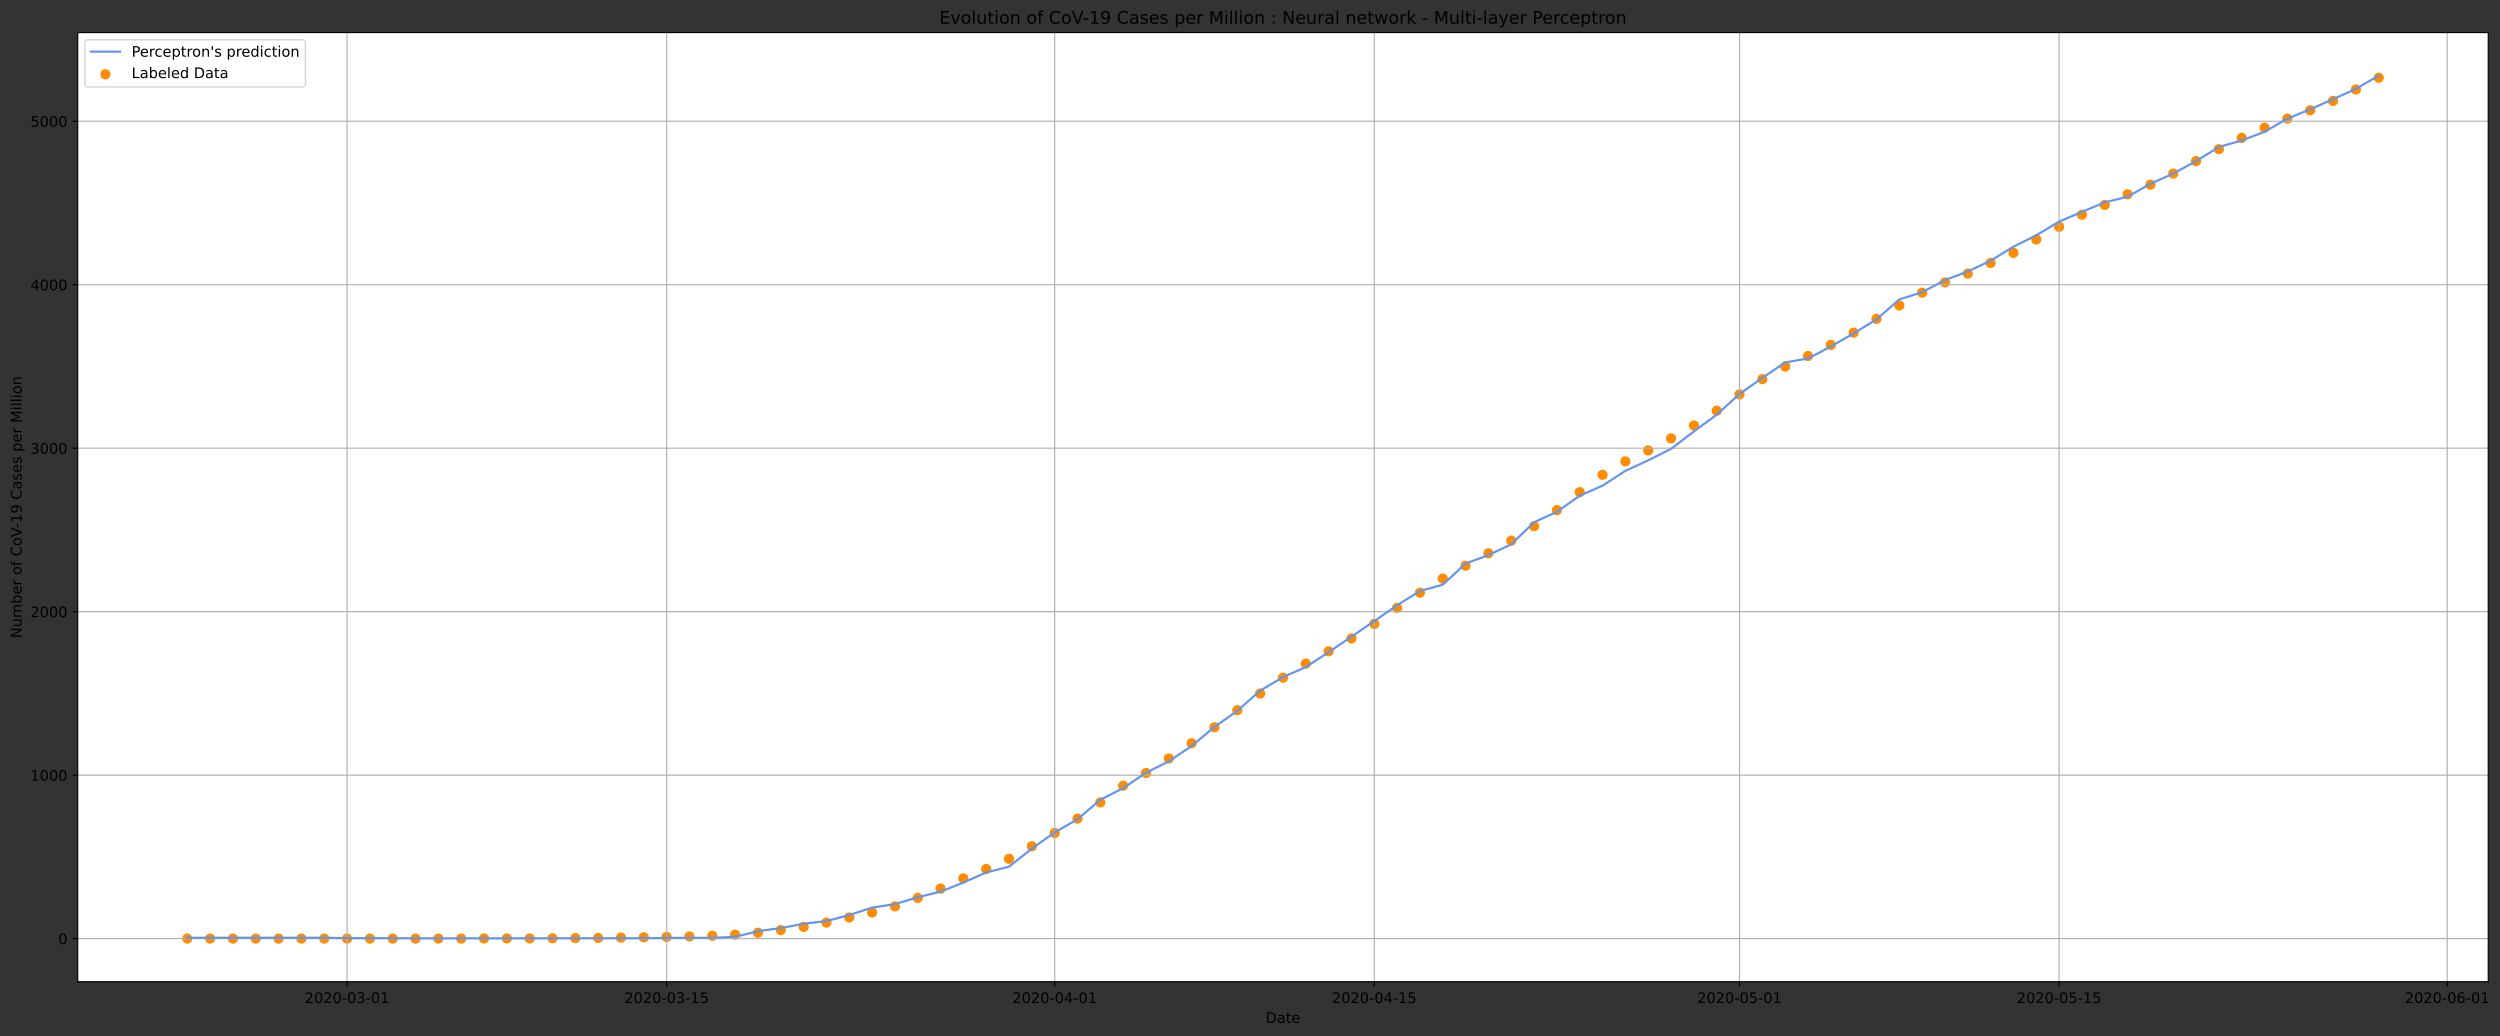 <?xml version="1.0" encoding="utf-8" standalone="no"?>
<!DOCTYPE svg PUBLIC "-//W3C//DTD SVG 1.1//EN"
  "http://www.w3.org/Graphics/SVG/1.1/DTD/svg11.dtd">
<!-- Created with matplotlib (https://matplotlib.org/) -->
<svg height="711.274pt" version="1.1" viewBox="0 0 1715.616 711.274" width="1715.616pt" xmlns="http://www.w3.org/2000/svg" xmlns:xlink="http://www.w3.org/1999/xlink">
 <rect x="0" y="0" width="1715.616" height="711.274" fill="#333333" stroke="none"/>
 <defs>
  <style type="text/css">
*{stroke-linecap:butt;stroke-linejoin:round;}
  </style>
 </defs>
 <g id="figure_1">
  <g id="patch_1">
   <path d="M -0 711.274 
L 1715.616 711.274 
L 1715.616 0 
L -0 0 
z
" style="fill:none;"/>
  </g>
  <g id="axes_1">
   <g id="patch_2">
    <path d="M 53.328 673.718 
L 1707.555 673.718 
L 1707.555 22.318 
L 53.328 22.318 
z
" style="fill:#ffffff;"/>
   </g>
   <g id="PathCollection_1">
    <defs>
     <path d="M 0 3 
C 0.796 3 1.559 2.684 2.121 2.121 
C 2.684 1.559 3 0.796 3 0 
C 3 -0.796 2.684 -1.559 2.121 -2.121 
C 1.559 -2.684 0.796 -3 0 -3 
C -0.796 -3 -1.559 -2.684 -2.121 -2.121 
C -2.684 -1.559 -3 -0.796 -3 0 
C -3 0.796 -2.684 1.559 -2.121 2.121 
C -1.559 2.684 -0.796 3 0 3 
z
" id="m942d7f2753" style="stroke:#ff8c00;"/>
    </defs>
    <g clip-path="url(#pfdaa97fd63)">
     <use style="fill:#ff8c00;stroke:#ff8c00;" x="128.52" xlink:href="#m942d7f2753" y="644.109"/>
     <use style="fill:#ff8c00;stroke:#ff8c00;" x="144.185" xlink:href="#m942d7f2753" y="644.109"/>
     <use style="fill:#ff8c00;stroke:#ff8c00;" x="159.85" xlink:href="#m942d7f2753" y="644.109"/>
     <use style="fill:#ff8c00;stroke:#ff8c00;" x="175.515" xlink:href="#m942d7f2753" y="644.109"/>
     <use style="fill:#ff8c00;stroke:#ff8c00;" x="191.18" xlink:href="#m942d7f2753" y="644.109"/>
     <use style="fill:#ff8c00;stroke:#ff8c00;" x="206.845" xlink:href="#m942d7f2753" y="644.109"/>
     <use style="fill:#ff8c00;stroke:#ff8c00;" x="222.51" xlink:href="#m942d7f2753" y="644.109"/>
     <use style="fill:#ff8c00;stroke:#ff8c00;" x="238.175" xlink:href="#m942d7f2753" y="644.109"/>
     <use style="fill:#ff8c00;stroke:#ff8c00;" x="253.841" xlink:href="#m942d7f2753" y="644.109"/>
     <use style="fill:#ff8c00;stroke:#ff8c00;" x="269.506" xlink:href="#m942d7f2753" y="644.109"/>
     <use style="fill:#ff8c00;stroke:#ff8c00;" x="285.171" xlink:href="#m942d7f2753" y="644.109"/>
     <use style="fill:#ff8c00;stroke:#ff8c00;" x="300.836" xlink:href="#m942d7f2753" y="644.109"/>
     <use style="fill:#ff8c00;stroke:#ff8c00;" x="316.501" xlink:href="#m942d7f2753" y="644.109"/>
     <use style="fill:#ff8c00;stroke:#ff8c00;" x="332.166" xlink:href="#m942d7f2753" y="643.997"/>
     <use style="fill:#ff8c00;stroke:#ff8c00;" x="347.831" xlink:href="#m942d7f2753" y="643.997"/>
     <use style="fill:#ff8c00;stroke:#ff8c00;" x="363.496" xlink:href="#m942d7f2753" y="643.997"/>
     <use style="fill:#ff8c00;stroke:#ff8c00;" x="379.161" xlink:href="#m942d7f2753" y="643.885"/>
     <use style="fill:#ff8c00;stroke:#ff8c00;" x="394.826" xlink:href="#m942d7f2753" y="643.772"/>
     <use style="fill:#ff8c00;stroke:#ff8c00;" x="410.491" xlink:href="#m942d7f2753" y="643.66"/>
     <use style="fill:#ff8c00;stroke:#ff8c00;" x="426.156" xlink:href="#m942d7f2753" y="643.436"/>
     <use style="fill:#ff8c00;stroke:#ff8c00;" x="441.821" xlink:href="#m942d7f2753" y="643.212"/>
     <use style="fill:#ff8c00;stroke:#ff8c00;" x="457.486" xlink:href="#m942d7f2753" y="642.987"/>
     <use style="fill:#ff8c00;stroke:#ff8c00;" x="473.151" xlink:href="#m942d7f2753" y="642.651"/>
     <use style="fill:#ff8c00;stroke:#ff8c00;" x="488.816" xlink:href="#m942d7f2753" y="642.202"/>
     <use style="fill:#ff8c00;stroke:#ff8c00;" x="504.481" xlink:href="#m942d7f2753" y="641.417"/>
     <use style="fill:#ff8c00;stroke:#ff8c00;" x="520.146" xlink:href="#m942d7f2753" y="640.07"/>
     <use style="fill:#ff8c00;stroke:#ff8c00;" x="535.811" xlink:href="#m942d7f2753" y="638.276"/>
     <use style="fill:#ff8c00;stroke:#ff8c00;" x="551.476" xlink:href="#m942d7f2753" y="636.032"/>
     <use style="fill:#ff8c00;stroke:#ff8c00;" x="567.141" xlink:href="#m942d7f2753" y="633.115"/>
     <use style="fill:#ff8c00;stroke:#ff8c00;" x="582.806" xlink:href="#m942d7f2753" y="629.637"/>
     <use style="fill:#ff8c00;stroke:#ff8c00;" x="598.471" xlink:href="#m942d7f2753" y="626.16"/>
     <use style="fill:#ff8c00;stroke:#ff8c00;" x="614.136" xlink:href="#m942d7f2753" y="622.009"/>
     <use style="fill:#ff8c00;stroke:#ff8c00;" x="629.801" xlink:href="#m942d7f2753" y="616.175"/>
     <use style="fill:#ff8c00;stroke:#ff8c00;" x="645.466" xlink:href="#m942d7f2753" y="609.781"/>
     <use style="fill:#ff8c00;stroke:#ff8c00;" x="661.131" xlink:href="#m942d7f2753" y="602.826"/>
     <use style="fill:#ff8c00;stroke:#ff8c00;" x="676.796" xlink:href="#m942d7f2753" y="596.319"/>
     <use style="fill:#ff8c00;stroke:#ff8c00;" x="692.461" xlink:href="#m942d7f2753" y="589.364"/>
     <use style="fill:#ff8c00;stroke:#ff8c00;" x="708.126" xlink:href="#m942d7f2753" y="580.726"/>
     <use style="fill:#ff8c00;stroke:#ff8c00;" x="723.791" xlink:href="#m942d7f2753" y="571.639"/>
     <use style="fill:#ff8c00;stroke:#ff8c00;" x="739.456" xlink:href="#m942d7f2753" y="561.767"/>
     <use style="fill:#ff8c00;stroke:#ff8c00;" x="755.122" xlink:href="#m942d7f2753" y="550.661"/>
     <use style="fill:#ff8c00;stroke:#ff8c00;" x="770.787" xlink:href="#m942d7f2753" y="539.218"/>
     <use style="fill:#ff8c00;stroke:#ff8c00;" x="786.452" xlink:href="#m942d7f2753" y="530.468"/>
     <use style="fill:#ff8c00;stroke:#ff8c00;" x="802.117" xlink:href="#m942d7f2753" y="520.483"/>
     <use style="fill:#ff8c00;stroke:#ff8c00;" x="817.782" xlink:href="#m942d7f2753" y="510.05"/>
     <use style="fill:#ff8c00;stroke:#ff8c00;" x="833.447" xlink:href="#m942d7f2753" y="499.056"/>
     <use style="fill:#ff8c00;stroke:#ff8c00;" x="849.112" xlink:href="#m942d7f2753" y="487.389"/>
     <use style="fill:#ff8c00;stroke:#ff8c00;" x="864.777" xlink:href="#m942d7f2753" y="475.947"/>
     <use style="fill:#ff8c00;stroke:#ff8c00;" x="880.442" xlink:href="#m942d7f2753" y="465.065"/>
     <use style="fill:#ff8c00;stroke:#ff8c00;" x="896.107" xlink:href="#m942d7f2753" y="455.417"/>
     <use style="fill:#ff8c00;stroke:#ff8c00;" x="911.772" xlink:href="#m942d7f2753" y="447.003"/>
     <use style="fill:#ff8c00;stroke:#ff8c00;" x="927.437" xlink:href="#m942d7f2753" y="438.141"/>
     <use style="fill:#ff8c00;stroke:#ff8c00;" x="943.102" xlink:href="#m942d7f2753" y="428.157"/>
     <use style="fill:#ff8c00;stroke:#ff8c00;" x="958.767" xlink:href="#m942d7f2753" y="417.163"/>
     <use style="fill:#ff8c00;stroke:#ff8c00;" x="974.432" xlink:href="#m942d7f2753" y="406.73"/>
     <use style="fill:#ff8c00;stroke:#ff8c00;" x="990.097" xlink:href="#m942d7f2753" y="397.082"/>
     <use style="fill:#ff8c00;stroke:#ff8c00;" x="1005.762" xlink:href="#m942d7f2753" y="388.219"/>
     <use style="fill:#ff8c00;stroke:#ff8c00;" x="1021.427" xlink:href="#m942d7f2753" y="379.694"/>
     <use style="fill:#ff8c00;stroke:#ff8c00;" x="1037.092" xlink:href="#m942d7f2753" y="371.055"/>
     <use style="fill:#ff8c00;stroke:#ff8c00;" x="1052.757" xlink:href="#m942d7f2753" y="361.071"/>
     <use style="fill:#ff8c00;stroke:#ff8c00;" x="1068.422" xlink:href="#m942d7f2753" y="350.077"/>
     <use style="fill:#ff8c00;stroke:#ff8c00;" x="1084.087" xlink:href="#m942d7f2753" y="337.737"/>
     <use style="fill:#ff8c00;stroke:#ff8c00;" x="1099.752" xlink:href="#m942d7f2753" y="325.846"/>
     <use style="fill:#ff8c00;stroke:#ff8c00;" x="1115.417" xlink:href="#m942d7f2753" y="316.647"/>
     <use style="fill:#ff8c00;stroke:#ff8c00;" x="1131.082" xlink:href="#m942d7f2753" y="309.13"/>
     <use style="fill:#ff8c00;stroke:#ff8c00;" x="1146.747" xlink:href="#m942d7f2753" y="300.829"/>
     <use style="fill:#ff8c00;stroke:#ff8c00;" x="1162.412" xlink:href="#m942d7f2753" y="291.966"/>
     <use style="fill:#ff8c00;stroke:#ff8c00;" x="1178.077" xlink:href="#m942d7f2753" y="281.87"/>
     <use style="fill:#ff8c00;stroke:#ff8c00;" x="1193.742" xlink:href="#m942d7f2753" y="270.652"/>
     <use style="fill:#ff8c00;stroke:#ff8c00;" x="1209.407" xlink:href="#m942d7f2753" y="260.219"/>
     <use style="fill:#ff8c00;stroke:#ff8c00;" x="1225.072" xlink:href="#m942d7f2753" y="251.58"/>
     <use style="fill:#ff8c00;stroke:#ff8c00;" x="1240.737" xlink:href="#m942d7f2753" y="244.289"/>
     <use style="fill:#ff8c00;stroke:#ff8c00;" x="1256.403" xlink:href="#m942d7f2753" y="236.66"/>
     <use style="fill:#ff8c00;stroke:#ff8c00;" x="1272.068" xlink:href="#m942d7f2753" y="228.246"/>
     <use style="fill:#ff8c00;stroke:#ff8c00;" x="1287.733" xlink:href="#m942d7f2753" y="218.823"/>
     <use style="fill:#ff8c00;stroke:#ff8c00;" x="1303.398" xlink:href="#m942d7f2753" y="209.624"/>
     <use style="fill:#ff8c00;stroke:#ff8c00;" x="1319.063" xlink:href="#m942d7f2753" y="200.874"/>
     <use style="fill:#ff8c00;stroke:#ff8c00;" x="1334.728" xlink:href="#m942d7f2753" y="193.806"/>
     <use style="fill:#ff8c00;stroke:#ff8c00;" x="1350.393" xlink:href="#m942d7f2753" y="187.748"/>
     <use style="fill:#ff8c00;stroke:#ff8c00;" x="1366.058" xlink:href="#m942d7f2753" y="180.456"/>
     <use style="fill:#ff8c00;stroke:#ff8c00;" x="1381.723" xlink:href="#m942d7f2753" y="173.501"/>
     <use style="fill:#ff8c00;stroke:#ff8c00;" x="1397.388" xlink:href="#m942d7f2753" y="164.302"/>
     <use style="fill:#ff8c00;stroke:#ff8c00;" x="1413.053" xlink:href="#m942d7f2753" y="155.664"/>
     <use style="fill:#ff8c00;stroke:#ff8c00;" x="1428.718" xlink:href="#m942d7f2753" y="147.362"/>
     <use style="fill:#ff8c00;stroke:#ff8c00;" x="1444.383" xlink:href="#m942d7f2753" y="140.631"/>
     <use style="fill:#ff8c00;stroke:#ff8c00;" x="1460.048" xlink:href="#m942d7f2753" y="133.34"/>
     <use style="fill:#ff8c00;stroke:#ff8c00;" x="1475.713" xlink:href="#m942d7f2753" y="126.721"/>
     <use style="fill:#ff8c00;stroke:#ff8c00;" x="1491.378" xlink:href="#m942d7f2753" y="119.092"/>
     <use style="fill:#ff8c00;stroke:#ff8c00;" x="1507.043" xlink:href="#m942d7f2753" y="110.566"/>
     <use style="fill:#ff8c00;stroke:#ff8c00;" x="1522.708" xlink:href="#m942d7f2753" y="102.377"/>
     <use style="fill:#ff8c00;stroke:#ff8c00;" x="1538.373" xlink:href="#m942d7f2753" y="94.636"/>
     <use style="fill:#ff8c00;stroke:#ff8c00;" x="1554.038" xlink:href="#m942d7f2753" y="87.681"/>
     <use style="fill:#ff8c00;stroke:#ff8c00;" x="1569.703" xlink:href="#m942d7f2753" y="81.399"/>
     <use style="fill:#ff8c00;stroke:#ff8c00;" x="1585.368" xlink:href="#m942d7f2753" y="75.677"/>
     <use style="fill:#ff8c00;stroke:#ff8c00;" x="1601.033" xlink:href="#m942d7f2753" y="69.283"/>
     <use style="fill:#ff8c00;stroke:#ff8c00;" x="1616.698" xlink:href="#m942d7f2753" y="61.43"/>
     <use style="fill:#ff8c00;stroke:#ff8c00;" x="1632.363" xlink:href="#m942d7f2753" y="53.353"/>
    </g>
   </g>
   <g id="matplotlib.axis_1">
    <g id="xtick_1">
     <g id="line2d_1">
      <path clip-path="url(#pfdaa97fd63)" d="M 238.175 673.718 
L 238.175 22.318 
" style="fill:none;stroke:#b0b0b0;stroke-linecap:square;stroke-width:0.8;"/>
     </g>
     <g id="line2d_2">
      <defs>
       <path d="M 0 0 
L 0 3.5 
" id="mffecccfd38" style="stroke:#000000;stroke-width:0.8;"/>
      </defs>
      <g>
       <use style="stroke:#000000;stroke-width:0.8;" x="238.175" xlink:href="#mffecccfd38" y="673.718"/>
      </g>
     </g>
     <g id="text_1">
      <!-- 2020-03-01 -->
      <defs>
       <path d="M 19.188 8.297 
L 53.609 8.297 
L 53.609 0 
L 7.328 0 
L 7.328 8.297 
Q 12.938 14.109 22.625 23.891 
Q 32.328 33.688 34.812 36.531 
Q 39.547 41.844 41.422 45.531 
Q 43.312 49.219 43.312 52.781 
Q 43.312 58.594 39.234 62.25 
Q 35.156 65.922 28.609 65.922 
Q 23.969 65.922 18.812 64.312 
Q 13.672 62.703 7.812 59.422 
L 7.812 69.391 
Q 13.766 71.781 18.938 73 
Q 24.125 74.219 28.422 74.219 
Q 39.75 74.219 46.484 68.547 
Q 53.219 62.891 53.219 53.422 
Q 53.219 48.922 51.531 44.891 
Q 49.859 40.875 45.406 35.406 
Q 44.188 33.984 37.641 27.219 
Q 31.109 20.453 19.188 8.297 
z
" id="DejaVuSans-50"/>
       <path d="M 31.781 66.406 
Q 24.172 66.406 20.328 58.906 
Q 16.5 51.422 16.5 36.375 
Q 16.5 21.391 20.328 13.891 
Q 24.172 6.391 31.781 6.391 
Q 39.453 6.391 43.281 13.891 
Q 47.125 21.391 47.125 36.375 
Q 47.125 51.422 43.281 58.906 
Q 39.453 66.406 31.781 66.406 
z
M 31.781 74.219 
Q 44.047 74.219 50.516 64.516 
Q 56.984 54.828 56.984 36.375 
Q 56.984 17.969 50.516 8.266 
Q 44.047 -1.422 31.781 -1.422 
Q 19.531 -1.422 13.062 8.266 
Q 6.594 17.969 6.594 36.375 
Q 6.594 54.828 13.062 64.516 
Q 19.531 74.219 31.781 74.219 
z
" id="DejaVuSans-48"/>
       <path d="M 4.891 31.391 
L 31.203 31.391 
L 31.203 23.391 
L 4.891 23.391 
z
" id="DejaVuSans-45"/>
       <path d="M 40.578 39.312 
Q 47.656 37.797 51.625 33 
Q 55.609 28.219 55.609 21.188 
Q 55.609 10.406 48.188 4.484 
Q 40.766 -1.422 27.094 -1.422 
Q 22.516 -1.422 17.656 -0.516 
Q 12.797 0.391 7.625 2.203 
L 7.625 11.719 
Q 11.719 9.328 16.594 8.109 
Q 21.484 6.891 26.812 6.891 
Q 36.078 6.891 40.938 10.547 
Q 45.797 14.203 45.797 21.188 
Q 45.797 27.641 41.281 31.266 
Q 36.766 34.906 28.719 34.906 
L 20.219 34.906 
L 20.219 43.016 
L 29.109 43.016 
Q 36.375 43.016 40.234 45.922 
Q 44.094 48.828 44.094 54.297 
Q 44.094 59.906 40.109 62.906 
Q 36.141 65.922 28.719 65.922 
Q 24.656 65.922 20.016 65.031 
Q 15.375 64.156 9.812 62.312 
L 9.812 71.094 
Q 15.438 72.656 20.344 73.438 
Q 25.25 74.219 29.594 74.219 
Q 40.828 74.219 47.359 69.109 
Q 53.906 64.016 53.906 55.328 
Q 53.906 49.266 50.438 45.094 
Q 46.969 40.922 40.578 39.312 
z
" id="DejaVuSans-51"/>
       <path d="M 12.406 8.297 
L 28.516 8.297 
L 28.516 63.922 
L 10.984 60.406 
L 10.984 69.391 
L 28.422 72.906 
L 38.281 72.906 
L 38.281 8.297 
L 54.391 8.297 
L 54.391 0 
L 12.406 0 
z
" id="DejaVuSans-49"/>
      </defs>
      <g transform="translate(209.118 688.317)scale(0.1 -0.1)">
       <use xlink:href="#DejaVuSans-50"/>
       <use x="63.623" xlink:href="#DejaVuSans-48"/>
       <use x="127.246" xlink:href="#DejaVuSans-50"/>
       <use x="190.869" xlink:href="#DejaVuSans-48"/>
       <use x="254.492" xlink:href="#DejaVuSans-45"/>
       <use x="290.576" xlink:href="#DejaVuSans-48"/>
       <use x="354.199" xlink:href="#DejaVuSans-51"/>
       <use x="417.822" xlink:href="#DejaVuSans-45"/>
       <use x="453.906" xlink:href="#DejaVuSans-48"/>
       <use x="517.529" xlink:href="#DejaVuSans-49"/>
      </g>
     </g>
    </g>
    <g id="xtick_2">
     <g id="line2d_3">
      <path clip-path="url(#pfdaa97fd63)" d="M 457.486 673.718 
L 457.486 22.318 
" style="fill:none;stroke:#b0b0b0;stroke-linecap:square;stroke-width:0.8;"/>
     </g>
     <g id="line2d_4">
      <g>
       <use style="stroke:#000000;stroke-width:0.8;" x="457.486" xlink:href="#mffecccfd38" y="673.718"/>
      </g>
     </g>
     <g id="text_2">
      <!-- 2020-03-15 -->
      <defs>
       <path d="M 10.797 72.906 
L 49.516 72.906 
L 49.516 64.594 
L 19.828 64.594 
L 19.828 46.734 
Q 21.969 47.469 24.109 47.828 
Q 26.266 48.188 28.422 48.188 
Q 40.625 48.188 47.75 41.5 
Q 54.891 34.812 54.891 23.391 
Q 54.891 11.625 47.562 5.094 
Q 40.234 -1.422 26.906 -1.422 
Q 22.312 -1.422 17.547 -0.641 
Q 12.797 0.141 7.719 1.703 
L 7.719 11.625 
Q 12.109 9.234 16.797 8.062 
Q 21.484 6.891 26.703 6.891 
Q 35.156 6.891 40.078 11.328 
Q 45.016 15.766 45.016 23.391 
Q 45.016 31 40.078 35.438 
Q 35.156 39.891 26.703 39.891 
Q 22.75 39.891 18.812 39.016 
Q 14.891 38.141 10.797 36.281 
z
" id="DejaVuSans-53"/>
      </defs>
      <g transform="translate(428.428 688.317)scale(0.1 -0.1)">
       <use xlink:href="#DejaVuSans-50"/>
       <use x="63.623" xlink:href="#DejaVuSans-48"/>
       <use x="127.246" xlink:href="#DejaVuSans-50"/>
       <use x="190.869" xlink:href="#DejaVuSans-48"/>
       <use x="254.492" xlink:href="#DejaVuSans-45"/>
       <use x="290.576" xlink:href="#DejaVuSans-48"/>
       <use x="354.199" xlink:href="#DejaVuSans-51"/>
       <use x="417.822" xlink:href="#DejaVuSans-45"/>
       <use x="453.906" xlink:href="#DejaVuSans-49"/>
       <use x="517.529" xlink:href="#DejaVuSans-53"/>
      </g>
     </g>
    </g>
    <g id="xtick_3">
     <g id="line2d_5">
      <path clip-path="url(#pfdaa97fd63)" d="M 723.791 673.718 
L 723.791 22.318 
" style="fill:none;stroke:#b0b0b0;stroke-linecap:square;stroke-width:0.8;"/>
     </g>
     <g id="line2d_6">
      <g>
       <use style="stroke:#000000;stroke-width:0.8;" x="723.791" xlink:href="#mffecccfd38" y="673.718"/>
      </g>
     </g>
     <g id="text_3">
      <!-- 2020-04-01 -->
      <defs>
       <path d="M 37.797 64.312 
L 12.891 25.391 
L 37.797 25.391 
z
M 35.203 72.906 
L 47.609 72.906 
L 47.609 25.391 
L 58.016 25.391 
L 58.016 17.188 
L 47.609 17.188 
L 47.609 0 
L 37.797 0 
L 37.797 17.188 
L 4.891 17.188 
L 4.891 26.703 
z
" id="DejaVuSans-52"/>
      </defs>
      <g transform="translate(694.734 688.317)scale(0.1 -0.1)">
       <use xlink:href="#DejaVuSans-50"/>
       <use x="63.623" xlink:href="#DejaVuSans-48"/>
       <use x="127.246" xlink:href="#DejaVuSans-50"/>
       <use x="190.869" xlink:href="#DejaVuSans-48"/>
       <use x="254.492" xlink:href="#DejaVuSans-45"/>
       <use x="290.576" xlink:href="#DejaVuSans-48"/>
       <use x="354.199" xlink:href="#DejaVuSans-52"/>
       <use x="417.822" xlink:href="#DejaVuSans-45"/>
       <use x="453.906" xlink:href="#DejaVuSans-48"/>
       <use x="517.529" xlink:href="#DejaVuSans-49"/>
      </g>
     </g>
    </g>
    <g id="xtick_4">
     <g id="line2d_7">
      <path clip-path="url(#pfdaa97fd63)" d="M 943.102 673.718 
L 943.102 22.318 
" style="fill:none;stroke:#b0b0b0;stroke-linecap:square;stroke-width:0.8;"/>
     </g>
     <g id="line2d_8">
      <g>
       <use style="stroke:#000000;stroke-width:0.8;" x="943.102" xlink:href="#mffecccfd38" y="673.718"/>
      </g>
     </g>
     <g id="text_4">
      <!-- 2020-04-15 -->
      <g transform="translate(914.044 688.317)scale(0.1 -0.1)">
       <use xlink:href="#DejaVuSans-50"/>
       <use x="63.623" xlink:href="#DejaVuSans-48"/>
       <use x="127.246" xlink:href="#DejaVuSans-50"/>
       <use x="190.869" xlink:href="#DejaVuSans-48"/>
       <use x="254.492" xlink:href="#DejaVuSans-45"/>
       <use x="290.576" xlink:href="#DejaVuSans-48"/>
       <use x="354.199" xlink:href="#DejaVuSans-52"/>
       <use x="417.822" xlink:href="#DejaVuSans-45"/>
       <use x="453.906" xlink:href="#DejaVuSans-49"/>
       <use x="517.529" xlink:href="#DejaVuSans-53"/>
      </g>
     </g>
    </g>
    <g id="xtick_5">
     <g id="line2d_9">
      <path clip-path="url(#pfdaa97fd63)" d="M 1193.742 673.718 
L 1193.742 22.318 
" style="fill:none;stroke:#b0b0b0;stroke-linecap:square;stroke-width:0.8;"/>
     </g>
     <g id="line2d_10">
      <g>
       <use style="stroke:#000000;stroke-width:0.8;" x="1193.742" xlink:href="#mffecccfd38" y="673.718"/>
      </g>
     </g>
     <g id="text_5">
      <!-- 2020-05-01 -->
      <g transform="translate(1164.685 688.317)scale(0.1 -0.1)">
       <use xlink:href="#DejaVuSans-50"/>
       <use x="63.623" xlink:href="#DejaVuSans-48"/>
       <use x="127.246" xlink:href="#DejaVuSans-50"/>
       <use x="190.869" xlink:href="#DejaVuSans-48"/>
       <use x="254.492" xlink:href="#DejaVuSans-45"/>
       <use x="290.576" xlink:href="#DejaVuSans-48"/>
       <use x="354.199" xlink:href="#DejaVuSans-53"/>
       <use x="417.822" xlink:href="#DejaVuSans-45"/>
       <use x="453.906" xlink:href="#DejaVuSans-48"/>
       <use x="517.529" xlink:href="#DejaVuSans-49"/>
      </g>
     </g>
    </g>
    <g id="xtick_6">
     <g id="line2d_11">
      <path clip-path="url(#pfdaa97fd63)" d="M 1413.053 673.718 
L 1413.053 22.318 
" style="fill:none;stroke:#b0b0b0;stroke-linecap:square;stroke-width:0.8;"/>
     </g>
     <g id="line2d_12">
      <g>
       <use style="stroke:#000000;stroke-width:0.8;" x="1413.053" xlink:href="#mffecccfd38" y="673.718"/>
      </g>
     </g>
     <g id="text_6">
      <!-- 2020-05-15 -->
      <g transform="translate(1383.995 688.317)scale(0.1 -0.1)">
       <use xlink:href="#DejaVuSans-50"/>
       <use x="63.623" xlink:href="#DejaVuSans-48"/>
       <use x="127.246" xlink:href="#DejaVuSans-50"/>
       <use x="190.869" xlink:href="#DejaVuSans-48"/>
       <use x="254.492" xlink:href="#DejaVuSans-45"/>
       <use x="290.576" xlink:href="#DejaVuSans-48"/>
       <use x="354.199" xlink:href="#DejaVuSans-53"/>
       <use x="417.822" xlink:href="#DejaVuSans-45"/>
       <use x="453.906" xlink:href="#DejaVuSans-49"/>
       <use x="517.529" xlink:href="#DejaVuSans-53"/>
      </g>
     </g>
    </g>
    <g id="xtick_7">
     <g id="line2d_13">
      <path clip-path="url(#pfdaa97fd63)" d="M 1679.358 673.718 
L 1679.358 22.318 
" style="fill:none;stroke:#b0b0b0;stroke-linecap:square;stroke-width:0.8;"/>
     </g>
     <g id="line2d_14">
      <g>
       <use style="stroke:#000000;stroke-width:0.8;" x="1679.358" xlink:href="#mffecccfd38" y="673.718"/>
      </g>
     </g>
     <g id="text_7">
      <!-- 2020-06-01 -->
      <defs>
       <path d="M 33.016 40.375 
Q 26.375 40.375 22.484 35.828 
Q 18.609 31.297 18.609 23.391 
Q 18.609 15.531 22.484 10.953 
Q 26.375 6.391 33.016 6.391 
Q 39.656 6.391 43.531 10.953 
Q 47.406 15.531 47.406 23.391 
Q 47.406 31.297 43.531 35.828 
Q 39.656 40.375 33.016 40.375 
z
M 52.594 71.297 
L 52.594 62.312 
Q 48.875 64.062 45.094 64.984 
Q 41.312 65.922 37.594 65.922 
Q 27.828 65.922 22.672 59.328 
Q 17.531 52.734 16.797 39.406 
Q 19.672 43.656 24.016 45.922 
Q 28.375 48.188 33.594 48.188 
Q 44.578 48.188 50.953 41.516 
Q 57.328 34.859 57.328 23.391 
Q 57.328 12.156 50.688 5.359 
Q 44.047 -1.422 33.016 -1.422 
Q 20.359 -1.422 13.672 8.266 
Q 6.984 17.969 6.984 36.375 
Q 6.984 53.656 15.188 63.938 
Q 23.391 74.219 37.203 74.219 
Q 40.922 74.219 44.703 73.484 
Q 48.484 72.75 52.594 71.297 
z
" id="DejaVuSans-54"/>
      </defs>
      <g transform="translate(1650.301 688.317)scale(0.1 -0.1)">
       <use xlink:href="#DejaVuSans-50"/>
       <use x="63.623" xlink:href="#DejaVuSans-48"/>
       <use x="127.246" xlink:href="#DejaVuSans-50"/>
       <use x="190.869" xlink:href="#DejaVuSans-48"/>
       <use x="254.492" xlink:href="#DejaVuSans-45"/>
       <use x="290.576" xlink:href="#DejaVuSans-48"/>
       <use x="354.199" xlink:href="#DejaVuSans-54"/>
       <use x="417.822" xlink:href="#DejaVuSans-45"/>
       <use x="453.906" xlink:href="#DejaVuSans-48"/>
       <use x="517.529" xlink:href="#DejaVuSans-49"/>
      </g>
     </g>
    </g>
    <g id="text_8">
     <!-- Date -->
     <defs>
      <path d="M 19.672 64.797 
L 19.672 8.109 
L 31.594 8.109 
Q 46.688 8.109 53.688 14.938 
Q 60.688 21.781 60.688 36.531 
Q 60.688 51.172 53.688 57.984 
Q 46.688 64.797 31.594 64.797 
z
M 9.812 72.906 
L 30.078 72.906 
Q 51.266 72.906 61.172 64.094 
Q 71.094 55.281 71.094 36.531 
Q 71.094 17.672 61.125 8.828 
Q 51.172 0 30.078 0 
L 9.812 0 
z
" id="DejaVuSans-68"/>
      <path d="M 34.281 27.484 
Q 23.391 27.484 19.188 25 
Q 14.984 22.516 14.984 16.5 
Q 14.984 11.719 18.141 8.906 
Q 21.297 6.109 26.703 6.109 
Q 34.188 6.109 38.703 11.406 
Q 43.219 16.703 43.219 25.484 
L 43.219 27.484 
z
M 52.203 31.203 
L 52.203 0 
L 43.219 0 
L 43.219 8.297 
Q 40.141 3.328 35.547 0.953 
Q 30.953 -1.422 24.312 -1.422 
Q 15.922 -1.422 10.953 3.297 
Q 6 8.016 6 15.922 
Q 6 25.141 12.172 29.828 
Q 18.359 34.516 30.609 34.516 
L 43.219 34.516 
L 43.219 35.406 
Q 43.219 41.609 39.141 45 
Q 35.062 48.391 27.688 48.391 
Q 23 48.391 18.547 47.266 
Q 14.109 46.141 10.016 43.891 
L 10.016 52.203 
Q 14.938 54.109 19.578 55.047 
Q 24.219 56 28.609 56 
Q 40.484 56 46.344 49.844 
Q 52.203 43.703 52.203 31.203 
z
" id="DejaVuSans-97"/>
      <path d="M 18.312 70.219 
L 18.312 54.688 
L 36.812 54.688 
L 36.812 47.703 
L 18.312 47.703 
L 18.312 18.016 
Q 18.312 11.328 20.141 9.422 
Q 21.969 7.516 27.594 7.516 
L 36.812 7.516 
L 36.812 0 
L 27.594 0 
Q 17.188 0 13.234 3.875 
Q 9.281 7.766 9.281 18.016 
L 9.281 47.703 
L 2.688 47.703 
L 2.688 54.688 
L 9.281 54.688 
L 9.281 70.219 
z
" id="DejaVuSans-116"/>
      <path d="M 56.203 29.594 
L 56.203 25.203 
L 14.891 25.203 
Q 15.484 15.922 20.484 11.062 
Q 25.484 6.203 34.422 6.203 
Q 39.594 6.203 44.453 7.469 
Q 49.312 8.734 54.109 11.281 
L 54.109 2.781 
Q 49.266 0.734 44.188 -0.344 
Q 39.109 -1.422 33.891 -1.422 
Q 20.797 -1.422 13.156 6.188 
Q 5.516 13.812 5.516 26.812 
Q 5.516 40.234 12.766 48.109 
Q 20.016 56 32.328 56 
Q 43.359 56 49.781 48.891 
Q 56.203 41.797 56.203 29.594 
z
M 47.219 32.234 
Q 47.125 39.594 43.094 43.984 
Q 39.062 48.391 32.422 48.391 
Q 24.906 48.391 20.391 44.141 
Q 15.875 39.891 15.188 32.172 
z
" id="DejaVuSans-101"/>
     </defs>
     <g transform="translate(868.491 701.995)scale(0.1 -0.1)">
      <use xlink:href="#DejaVuSans-68"/>
      <use x="77.002" xlink:href="#DejaVuSans-97"/>
      <use x="138.281" xlink:href="#DejaVuSans-116"/>
      <use x="177.49" xlink:href="#DejaVuSans-101"/>
     </g>
    </g>
   </g>
   <g id="matplotlib.axis_2">
    <g id="ytick_1">
     <g id="line2d_15">
      <path clip-path="url(#pfdaa97fd63)" d="M 53.328 644.109 
L 1707.555 644.109 
" style="fill:none;stroke:#b0b0b0;stroke-linecap:square;stroke-width:0.8;"/>
     </g>
     <g id="line2d_16">
      <defs>
       <path d="M 0 0 
L -3.5 0 
" id="m004427ef32" style="stroke:#000000;stroke-width:0.8;"/>
      </defs>
      <g>
       <use style="stroke:#000000;stroke-width:0.8;" x="53.328" xlink:href="#m004427ef32" y="644.109"/>
      </g>
     </g>
     <g id="text_9">
      <!-- 0 -->
      <g transform="translate(39.966 647.908)scale(0.1 -0.1)">
       <use xlink:href="#DejaVuSans-48"/>
      </g>
     </g>
    </g>
    <g id="ytick_2">
     <g id="line2d_17">
      <path clip-path="url(#pfdaa97fd63)" d="M 53.328 531.926 
L 1707.555 531.926 
" style="fill:none;stroke:#b0b0b0;stroke-linecap:square;stroke-width:0.8;"/>
     </g>
     <g id="line2d_18">
      <g>
       <use style="stroke:#000000;stroke-width:0.8;" x="53.328" xlink:href="#m004427ef32" y="531.926"/>
      </g>
     </g>
     <g id="text_10">
      <!-- 1000 -->
      <g transform="translate(20.878 535.725)scale(0.1 -0.1)">
       <use xlink:href="#DejaVuSans-49"/>
       <use x="63.623" xlink:href="#DejaVuSans-48"/>
       <use x="127.246" xlink:href="#DejaVuSans-48"/>
       <use x="190.869" xlink:href="#DejaVuSans-48"/>
      </g>
     </g>
    </g>
    <g id="ytick_3">
     <g id="line2d_19">
      <path clip-path="url(#pfdaa97fd63)" d="M 53.328 419.743 
L 1707.555 419.743 
" style="fill:none;stroke:#b0b0b0;stroke-linecap:square;stroke-width:0.8;"/>
     </g>
     <g id="line2d_20">
      <g>
       <use style="stroke:#000000;stroke-width:0.8;" x="53.328" xlink:href="#m004427ef32" y="419.743"/>
      </g>
     </g>
     <g id="text_11">
      <!-- 2000 -->
      <g transform="translate(20.878 423.542)scale(0.1 -0.1)">
       <use xlink:href="#DejaVuSans-50"/>
       <use x="63.623" xlink:href="#DejaVuSans-48"/>
       <use x="127.246" xlink:href="#DejaVuSans-48"/>
       <use x="190.869" xlink:href="#DejaVuSans-48"/>
      </g>
     </g>
    </g>
    <g id="ytick_4">
     <g id="line2d_21">
      <path clip-path="url(#pfdaa97fd63)" d="M 53.328 307.56 
L 1707.555 307.56 
" style="fill:none;stroke:#b0b0b0;stroke-linecap:square;stroke-width:0.8;"/>
     </g>
     <g id="line2d_22">
      <g>
       <use style="stroke:#000000;stroke-width:0.8;" x="53.328" xlink:href="#m004427ef32" y="307.56"/>
      </g>
     </g>
     <g id="text_12">
      <!-- 3000 -->
      <g transform="translate(20.878 311.359)scale(0.1 -0.1)">
       <use xlink:href="#DejaVuSans-51"/>
       <use x="63.623" xlink:href="#DejaVuSans-48"/>
       <use x="127.246" xlink:href="#DejaVuSans-48"/>
       <use x="190.869" xlink:href="#DejaVuSans-48"/>
      </g>
     </g>
    </g>
    <g id="ytick_5">
     <g id="line2d_23">
      <path clip-path="url(#pfdaa97fd63)" d="M 53.328 195.377 
L 1707.555 195.377 
" style="fill:none;stroke:#b0b0b0;stroke-linecap:square;stroke-width:0.8;"/>
     </g>
     <g id="line2d_24">
      <g>
       <use style="stroke:#000000;stroke-width:0.8;" x="53.328" xlink:href="#m004427ef32" y="195.377"/>
      </g>
     </g>
     <g id="text_13">
      <!-- 4000 -->
      <g transform="translate(20.878 199.176)scale(0.1 -0.1)">
       <use xlink:href="#DejaVuSans-52"/>
       <use x="63.623" xlink:href="#DejaVuSans-48"/>
       <use x="127.246" xlink:href="#DejaVuSans-48"/>
       <use x="190.869" xlink:href="#DejaVuSans-48"/>
      </g>
     </g>
    </g>
    <g id="ytick_6">
     <g id="line2d_25">
      <path clip-path="url(#pfdaa97fd63)" d="M 53.328 83.194 
L 1707.555 83.194 
" style="fill:none;stroke:#b0b0b0;stroke-linecap:square;stroke-width:0.8;"/>
     </g>
     <g id="line2d_26">
      <g>
       <use style="stroke:#000000;stroke-width:0.8;" x="53.328" xlink:href="#m004427ef32" y="83.194"/>
      </g>
     </g>
     <g id="text_14">
      <!-- 5000 -->
      <g transform="translate(20.878 86.993)scale(0.1 -0.1)">
       <use xlink:href="#DejaVuSans-53"/>
       <use x="63.623" xlink:href="#DejaVuSans-48"/>
       <use x="127.246" xlink:href="#DejaVuSans-48"/>
       <use x="190.869" xlink:href="#DejaVuSans-48"/>
      </g>
     </g>
    </g>
    <g id="text_15">
     <!-- Number of CoV-19 Cases per Million -->
     <defs>
      <path d="M 9.812 72.906 
L 23.094 72.906 
L 55.422 11.922 
L 55.422 72.906 
L 64.984 72.906 
L 64.984 0 
L 51.703 0 
L 19.391 60.984 
L 19.391 0 
L 9.812 0 
z
" id="DejaVuSans-78"/>
      <path d="M 8.5 21.578 
L 8.5 54.688 
L 17.484 54.688 
L 17.484 21.922 
Q 17.484 14.156 20.5 10.266 
Q 23.531 6.391 29.594 6.391 
Q 36.859 6.391 41.078 11.031 
Q 45.312 15.672 45.312 23.688 
L 45.312 54.688 
L 54.297 54.688 
L 54.297 0 
L 45.312 0 
L 45.312 8.406 
Q 42.047 3.422 37.719 1 
Q 33.406 -1.422 27.688 -1.422 
Q 18.266 -1.422 13.375 4.438 
Q 8.5 10.297 8.5 21.578 
z
M 31.109 56 
z
" id="DejaVuSans-117"/>
      <path d="M 52 44.188 
Q 55.375 50.25 60.062 53.125 
Q 64.75 56 71.094 56 
Q 79.641 56 84.281 50.016 
Q 88.922 44.047 88.922 33.016 
L 88.922 0 
L 79.891 0 
L 79.891 32.719 
Q 79.891 40.578 77.094 44.375 
Q 74.312 48.188 68.609 48.188 
Q 61.625 48.188 57.562 43.547 
Q 53.516 38.922 53.516 30.906 
L 53.516 0 
L 44.484 0 
L 44.484 32.719 
Q 44.484 40.625 41.703 44.406 
Q 38.922 48.188 33.109 48.188 
Q 26.219 48.188 22.156 43.531 
Q 18.109 38.875 18.109 30.906 
L 18.109 0 
L 9.078 0 
L 9.078 54.688 
L 18.109 54.688 
L 18.109 46.188 
Q 21.188 51.219 25.484 53.609 
Q 29.781 56 35.688 56 
Q 41.656 56 45.828 52.969 
Q 50 49.953 52 44.188 
z
" id="DejaVuSans-109"/>
      <path d="M 48.688 27.297 
Q 48.688 37.203 44.609 42.844 
Q 40.531 48.484 33.406 48.484 
Q 26.266 48.484 22.188 42.844 
Q 18.109 37.203 18.109 27.297 
Q 18.109 17.391 22.188 11.75 
Q 26.266 6.109 33.406 6.109 
Q 40.531 6.109 44.609 11.75 
Q 48.688 17.391 48.688 27.297 
z
M 18.109 46.391 
Q 20.953 51.266 25.266 53.625 
Q 29.594 56 35.594 56 
Q 45.562 56 51.781 48.094 
Q 58.016 40.188 58.016 27.297 
Q 58.016 14.406 51.781 6.484 
Q 45.562 -1.422 35.594 -1.422 
Q 29.594 -1.422 25.266 0.953 
Q 20.953 3.328 18.109 8.203 
L 18.109 0 
L 9.078 0 
L 9.078 75.984 
L 18.109 75.984 
z
" id="DejaVuSans-98"/>
      <path d="M 41.109 46.297 
Q 39.594 47.172 37.812 47.578 
Q 36.031 48 33.891 48 
Q 26.266 48 22.188 43.047 
Q 18.109 38.094 18.109 28.812 
L 18.109 0 
L 9.078 0 
L 9.078 54.688 
L 18.109 54.688 
L 18.109 46.188 
Q 20.953 51.172 25.484 53.578 
Q 30.031 56 36.531 56 
Q 37.453 56 38.578 55.875 
Q 39.703 55.766 41.062 55.516 
z
" id="DejaVuSans-114"/>
      <path id="DejaVuSans-32"/>
      <path d="M 30.609 48.391 
Q 23.391 48.391 19.188 42.75 
Q 14.984 37.109 14.984 27.297 
Q 14.984 17.484 19.156 11.844 
Q 23.344 6.203 30.609 6.203 
Q 37.797 6.203 41.984 11.859 
Q 46.188 17.531 46.188 27.297 
Q 46.188 37.016 41.984 42.703 
Q 37.797 48.391 30.609 48.391 
z
M 30.609 56 
Q 42.328 56 49.016 48.375 
Q 55.719 40.766 55.719 27.297 
Q 55.719 13.875 49.016 6.219 
Q 42.328 -1.422 30.609 -1.422 
Q 18.844 -1.422 12.172 6.219 
Q 5.516 13.875 5.516 27.297 
Q 5.516 40.766 12.172 48.375 
Q 18.844 56 30.609 56 
z
" id="DejaVuSans-111"/>
      <path d="M 37.109 75.984 
L 37.109 68.5 
L 28.516 68.5 
Q 23.688 68.5 21.797 66.547 
Q 19.922 64.594 19.922 59.516 
L 19.922 54.688 
L 34.719 54.688 
L 34.719 47.703 
L 19.922 47.703 
L 19.922 0 
L 10.891 0 
L 10.891 47.703 
L 2.297 47.703 
L 2.297 54.688 
L 10.891 54.688 
L 10.891 58.5 
Q 10.891 67.625 15.141 71.797 
Q 19.391 75.984 28.609 75.984 
z
" id="DejaVuSans-102"/>
      <path d="M 64.406 67.281 
L 64.406 56.891 
Q 59.422 61.531 53.781 63.812 
Q 48.141 66.109 41.797 66.109 
Q 29.297 66.109 22.656 58.469 
Q 16.016 50.828 16.016 36.375 
Q 16.016 21.969 22.656 14.328 
Q 29.297 6.688 41.797 6.688 
Q 48.141 6.688 53.781 8.984 
Q 59.422 11.281 64.406 15.922 
L 64.406 5.609 
Q 59.234 2.094 53.438 0.328 
Q 47.656 -1.422 41.219 -1.422 
Q 24.656 -1.422 15.125 8.703 
Q 5.609 18.844 5.609 36.375 
Q 5.609 53.953 15.125 64.078 
Q 24.656 74.219 41.219 74.219 
Q 47.75 74.219 53.531 72.484 
Q 59.328 70.75 64.406 67.281 
z
" id="DejaVuSans-67"/>
      <path d="M 28.609 0 
L 0.781 72.906 
L 11.078 72.906 
L 34.188 11.531 
L 57.328 72.906 
L 67.578 72.906 
L 39.797 0 
z
" id="DejaVuSans-86"/>
      <path d="M 10.984 1.516 
L 10.984 10.5 
Q 14.703 8.734 18.5 7.812 
Q 22.312 6.891 25.984 6.891 
Q 35.75 6.891 40.891 13.453 
Q 46.047 20.016 46.781 33.406 
Q 43.953 29.203 39.594 26.953 
Q 35.25 24.703 29.984 24.703 
Q 19.047 24.703 12.672 31.312 
Q 6.297 37.938 6.297 49.422 
Q 6.297 60.641 12.938 67.422 
Q 19.578 74.219 30.609 74.219 
Q 43.266 74.219 49.922 64.516 
Q 56.594 54.828 56.594 36.375 
Q 56.594 19.141 48.406 8.859 
Q 40.234 -1.422 26.422 -1.422 
Q 22.703 -1.422 18.891 -0.688 
Q 15.094 0.047 10.984 1.516 
z
M 30.609 32.422 
Q 37.25 32.422 41.125 36.953 
Q 45.016 41.5 45.016 49.422 
Q 45.016 57.281 41.125 61.844 
Q 37.25 66.406 30.609 66.406 
Q 23.969 66.406 20.094 61.844 
Q 16.219 57.281 16.219 49.422 
Q 16.219 41.5 20.094 36.953 
Q 23.969 32.422 30.609 32.422 
z
" id="DejaVuSans-57"/>
      <path d="M 44.281 53.078 
L 44.281 44.578 
Q 40.484 46.531 36.375 47.5 
Q 32.281 48.484 27.875 48.484 
Q 21.188 48.484 17.844 46.438 
Q 14.5 44.391 14.5 40.281 
Q 14.5 37.156 16.891 35.375 
Q 19.281 33.594 26.516 31.984 
L 29.594 31.297 
Q 39.156 29.25 43.188 25.516 
Q 47.219 21.781 47.219 15.094 
Q 47.219 7.469 41.188 3.016 
Q 35.156 -1.422 24.609 -1.422 
Q 20.219 -1.422 15.453 -0.562 
Q 10.688 0.297 5.422 2 
L 5.422 11.281 
Q 10.406 8.688 15.234 7.391 
Q 20.062 6.109 24.812 6.109 
Q 31.156 6.109 34.562 8.281 
Q 37.984 10.453 37.984 14.406 
Q 37.984 18.062 35.516 20.016 
Q 33.062 21.969 24.703 23.781 
L 21.578 24.516 
Q 13.234 26.266 9.516 29.906 
Q 5.812 33.547 5.812 39.891 
Q 5.812 47.609 11.281 51.797 
Q 16.75 56 26.812 56 
Q 31.781 56 36.172 55.266 
Q 40.578 54.547 44.281 53.078 
z
" id="DejaVuSans-115"/>
      <path d="M 18.109 8.203 
L 18.109 -20.797 
L 9.078 -20.797 
L 9.078 54.688 
L 18.109 54.688 
L 18.109 46.391 
Q 20.953 51.266 25.266 53.625 
Q 29.594 56 35.594 56 
Q 45.562 56 51.781 48.094 
Q 58.016 40.188 58.016 27.297 
Q 58.016 14.406 51.781 6.484 
Q 45.562 -1.422 35.594 -1.422 
Q 29.594 -1.422 25.266 0.953 
Q 20.953 3.328 18.109 8.203 
z
M 48.688 27.297 
Q 48.688 37.203 44.609 42.844 
Q 40.531 48.484 33.406 48.484 
Q 26.266 48.484 22.188 42.844 
Q 18.109 37.203 18.109 27.297 
Q 18.109 17.391 22.188 11.75 
Q 26.266 6.109 33.406 6.109 
Q 40.531 6.109 44.609 11.75 
Q 48.688 17.391 48.688 27.297 
z
" id="DejaVuSans-112"/>
      <path d="M 9.812 72.906 
L 24.516 72.906 
L 43.109 23.297 
L 61.812 72.906 
L 76.516 72.906 
L 76.516 0 
L 66.891 0 
L 66.891 64.016 
L 48.094 14.016 
L 38.188 14.016 
L 19.391 64.016 
L 19.391 0 
L 9.812 0 
z
" id="DejaVuSans-77"/>
      <path d="M 9.422 54.688 
L 18.406 54.688 
L 18.406 0 
L 9.422 0 
z
M 9.422 75.984 
L 18.406 75.984 
L 18.406 64.594 
L 9.422 64.594 
z
" id="DejaVuSans-105"/>
      <path d="M 9.422 75.984 
L 18.406 75.984 
L 18.406 0 
L 9.422 0 
z
" id="DejaVuSans-108"/>
      <path d="M 54.891 33.016 
L 54.891 0 
L 45.906 0 
L 45.906 32.719 
Q 45.906 40.484 42.875 44.328 
Q 39.844 48.188 33.797 48.188 
Q 26.516 48.188 22.312 43.547 
Q 18.109 38.922 18.109 30.906 
L 18.109 0 
L 9.078 0 
L 9.078 54.688 
L 18.109 54.688 
L 18.109 46.188 
Q 21.344 51.125 25.703 53.562 
Q 30.078 56 35.797 56 
Q 45.219 56 50.047 50.172 
Q 54.891 44.344 54.891 33.016 
z
" id="DejaVuSans-110"/>
     </defs>
     <g transform="translate(14.798 437.959)rotate(-90)scale(0.1 -0.1)">
      <use xlink:href="#DejaVuSans-78"/>
      <use x="74.805" xlink:href="#DejaVuSans-117"/>
      <use x="138.184" xlink:href="#DejaVuSans-109"/>
      <use x="235.596" xlink:href="#DejaVuSans-98"/>
      <use x="299.072" xlink:href="#DejaVuSans-101"/>
      <use x="360.596" xlink:href="#DejaVuSans-114"/>
      <use x="401.709" xlink:href="#DejaVuSans-32"/>
      <use x="433.496" xlink:href="#DejaVuSans-111"/>
      <use x="494.678" xlink:href="#DejaVuSans-102"/>
      <use x="529.883" xlink:href="#DejaVuSans-32"/>
      <use x="561.67" xlink:href="#DejaVuSans-67"/>
      <use x="631.494" xlink:href="#DejaVuSans-111"/>
      <use x="692.676" xlink:href="#DejaVuSans-86"/>
      <use x="755.209" xlink:href="#DejaVuSans-45"/>
      <use x="791.293" xlink:href="#DejaVuSans-49"/>
      <use x="854.916" xlink:href="#DejaVuSans-57"/>
      <use x="918.539" xlink:href="#DejaVuSans-32"/>
      <use x="950.326" xlink:href="#DejaVuSans-67"/>
      <use x="1020.15" xlink:href="#DejaVuSans-97"/>
      <use x="1081.43" xlink:href="#DejaVuSans-115"/>
      <use x="1133.529" xlink:href="#DejaVuSans-101"/>
      <use x="1195.053" xlink:href="#DejaVuSans-115"/>
      <use x="1247.152" xlink:href="#DejaVuSans-32"/>
      <use x="1278.939" xlink:href="#DejaVuSans-112"/>
      <use x="1342.416" xlink:href="#DejaVuSans-101"/>
      <use x="1403.939" xlink:href="#DejaVuSans-114"/>
      <use x="1445.053" xlink:href="#DejaVuSans-32"/>
      <use x="1476.84" xlink:href="#DejaVuSans-77"/>
      <use x="1563.119" xlink:href="#DejaVuSans-105"/>
      <use x="1590.902" xlink:href="#DejaVuSans-108"/>
      <use x="1618.686" xlink:href="#DejaVuSans-108"/>
      <use x="1646.469" xlink:href="#DejaVuSans-105"/>
      <use x="1674.252" xlink:href="#DejaVuSans-111"/>
      <use x="1735.434" xlink:href="#DejaVuSans-110"/>
     </g>
    </g>
   </g>
   <g id="line2d_27">
    <path clip-path="url(#pfdaa97fd63)" d="M 128.52 643.543 
L 144.185 643.543 
L 159.85 643.543 
L 175.515 643.543 
L 191.18 643.543 
L 206.845 643.543 
L 222.51 643.543 
L 238.175 643.824 
L 253.841 643.805 
L 269.506 643.834 
L 285.171 643.902 
L 300.836 643.901 
L 316.501 643.902 
L 332.166 643.9 
L 347.831 643.893 
L 363.496 643.896 
L 379.161 643.873 
L 394.826 643.885 
L 410.491 643.866 
L 426.156 643.868 
L 441.821 643.825 
L 457.486 643.663 
L 473.151 643.57 
L 488.816 643.557 
L 504.481 642.949 
L 520.146 639 
L 535.811 636.887 
L 551.476 633.915 
L 567.141 632.077 
L 582.806 627.947 
L 598.471 622.842 
L 614.136 620.427 
L 629.801 615.729 
L 645.466 611.866 
L 661.131 605.606 
L 676.796 598.757 
L 692.461 594.711 
L 708.126 582.336 
L 723.791 571.217 
L 739.456 562.168 
L 755.122 548.779 
L 770.787 540.827 
L 786.452 530.277 
L 802.117 522.429 
L 817.782 511.92 
L 833.447 498.791 
L 849.112 487.811 
L 864.777 473.957 
L 880.442 464.644 
L 896.107 457.757 
L 911.772 447.595 
L 927.437 436.896 
L 943.102 426.216 
L 958.767 415.354 
L 974.432 405.553 
L 990.097 401.245 
L 1005.762 386.705 
L 1021.427 380.919 
L 1037.092 373.525 
L 1052.757 358.391 
L 1068.422 351.197 
L 1084.087 340.159 
L 1099.752 333.261 
L 1115.417 323.112 
L 1131.082 315.875 
L 1146.747 308.036 
L 1162.412 296.069 
L 1178.077 284.564 
L 1193.742 270.379 
L 1209.407 259.317 
L 1225.072 248.721 
L 1240.737 246.012 
L 1256.403 237.79 
L 1272.068 228.76 
L 1287.733 219.155 
L 1303.398 205.473 
L 1319.063 200.53 
L 1334.728 192.196 
L 1350.393 186.289 
L 1366.058 178.928 
L 1381.723 169.274 
L 1397.388 161.476 
L 1413.053 152.068 
L 1428.718 145.385 
L 1444.383 138.867 
L 1460.048 134.96 
L 1475.713 126.136 
L 1491.378 119.119 
L 1507.043 110.569 
L 1522.708 100.861 
L 1538.373 96.4 
L 1554.038 90.415 
L 1569.703 81.404 
L 1585.368 75.027 
L 1601.033 68.062 
L 1616.698 60.963 
L 1632.363 51.927 
" style="fill:none;stroke:#6495ed;stroke-linecap:square;stroke-width:1.5;"/>
   </g>
   <g id="patch_3">
    <path d="M 53.328 673.718 
L 53.328 22.318 
" style="fill:none;stroke:#000000;stroke-linecap:square;stroke-linejoin:miter;stroke-width:0.8;"/>
   </g>
   <g id="patch_4">
    <path d="M 1707.555 673.718 
L 1707.555 22.318 
" style="fill:none;stroke:#000000;stroke-linecap:square;stroke-linejoin:miter;stroke-width:0.8;"/>
   </g>
   <g id="patch_5">
    <path d="M 53.328 673.718 
L 1707.555 673.718 
" style="fill:none;stroke:#000000;stroke-linecap:square;stroke-linejoin:miter;stroke-width:0.8;"/>
   </g>
   <g id="patch_6">
    <path d="M 53.328 22.318 
L 1707.555 22.318 
" style="fill:none;stroke:#000000;stroke-linecap:square;stroke-linejoin:miter;stroke-width:0.8;"/>
   </g>
   <g id="text_16">
    <!-- Evolution of CoV-19 Cases per Million : Neural network - Multi-layer Perceptron -->
    <defs>
     <path d="M 9.812 72.906 
L 55.906 72.906 
L 55.906 64.594 
L 19.672 64.594 
L 19.672 43.016 
L 54.391 43.016 
L 54.391 34.719 
L 19.672 34.719 
L 19.672 8.297 
L 56.781 8.297 
L 56.781 0 
L 9.812 0 
z
" id="DejaVuSans-69"/>
     <path d="M 2.984 54.688 
L 12.5 54.688 
L 29.594 8.797 
L 46.688 54.688 
L 56.203 54.688 
L 35.688 0 
L 23.484 0 
z
" id="DejaVuSans-118"/>
     <path d="M 11.719 12.406 
L 22.016 12.406 
L 22.016 0 
L 11.719 0 
z
M 11.719 51.703 
L 22.016 51.703 
L 22.016 39.312 
L 11.719 39.312 
z
" id="DejaVuSans-58"/>
     <path d="M 4.203 54.688 
L 13.188 54.688 
L 24.422 12.016 
L 35.594 54.688 
L 46.188 54.688 
L 57.422 12.016 
L 68.609 54.688 
L 77.594 54.688 
L 63.281 0 
L 52.688 0 
L 40.922 44.828 
L 29.109 0 
L 18.5 0 
z
" id="DejaVuSans-119"/>
     <path d="M 9.078 75.984 
L 18.109 75.984 
L 18.109 31.109 
L 44.922 54.688 
L 56.391 54.688 
L 27.391 29.109 
L 57.625 0 
L 45.906 0 
L 18.109 26.703 
L 18.109 0 
L 9.078 0 
z
" id="DejaVuSans-107"/>
     <path d="M 32.172 -5.078 
Q 28.375 -14.844 24.75 -17.812 
Q 21.141 -20.797 15.094 -20.797 
L 7.906 -20.797 
L 7.906 -13.281 
L 13.188 -13.281 
Q 16.891 -13.281 18.938 -11.516 
Q 21 -9.766 23.484 -3.219 
L 25.094 0.875 
L 2.984 54.688 
L 12.5 54.688 
L 29.594 11.922 
L 46.688 54.688 
L 56.203 54.688 
z
" id="DejaVuSans-121"/>
     <path d="M 19.672 64.797 
L 19.672 37.406 
L 32.078 37.406 
Q 38.969 37.406 42.719 40.969 
Q 46.484 44.531 46.484 51.125 
Q 46.484 57.672 42.719 61.234 
Q 38.969 64.797 32.078 64.797 
z
M 9.812 72.906 
L 32.078 72.906 
Q 44.344 72.906 50.609 67.359 
Q 56.891 61.812 56.891 51.125 
Q 56.891 40.328 50.609 34.812 
Q 44.344 29.297 32.078 29.297 
L 19.672 29.297 
L 19.672 0 
L 9.812 0 
z
" id="DejaVuSans-80"/>
     <path d="M 48.781 52.594 
L 48.781 44.188 
Q 44.969 46.297 41.141 47.344 
Q 37.312 48.391 33.406 48.391 
Q 24.656 48.391 19.812 42.844 
Q 14.984 37.312 14.984 27.297 
Q 14.984 17.281 19.812 11.734 
Q 24.656 6.203 33.406 6.203 
Q 37.312 6.203 41.141 7.25 
Q 44.969 8.297 48.781 10.406 
L 48.781 2.094 
Q 45.016 0.344 40.984 -0.531 
Q 36.969 -1.422 32.422 -1.422 
Q 20.062 -1.422 12.781 6.344 
Q 5.516 14.109 5.516 27.297 
Q 5.516 40.672 12.859 48.328 
Q 20.219 56 33.016 56 
Q 37.156 56 41.109 55.141 
Q 45.062 54.297 48.781 52.594 
z
" id="DejaVuSans-99"/>
    </defs>
    <g transform="translate(644.589 16.318)scale(0.12 -0.12)">
     <use xlink:href="#DejaVuSans-69"/>
     <use x="63.184" xlink:href="#DejaVuSans-118"/>
     <use x="122.363" xlink:href="#DejaVuSans-111"/>
     <use x="183.545" xlink:href="#DejaVuSans-108"/>
     <use x="211.328" xlink:href="#DejaVuSans-117"/>
     <use x="274.707" xlink:href="#DejaVuSans-116"/>
     <use x="313.916" xlink:href="#DejaVuSans-105"/>
     <use x="341.699" xlink:href="#DejaVuSans-111"/>
     <use x="402.881" xlink:href="#DejaVuSans-110"/>
     <use x="466.26" xlink:href="#DejaVuSans-32"/>
     <use x="498.047" xlink:href="#DejaVuSans-111"/>
     <use x="559.229" xlink:href="#DejaVuSans-102"/>
     <use x="594.434" xlink:href="#DejaVuSans-32"/>
     <use x="626.221" xlink:href="#DejaVuSans-67"/>
     <use x="696.045" xlink:href="#DejaVuSans-111"/>
     <use x="757.227" xlink:href="#DejaVuSans-86"/>
     <use x="819.76" xlink:href="#DejaVuSans-45"/>
     <use x="855.844" xlink:href="#DejaVuSans-49"/>
     <use x="919.467" xlink:href="#DejaVuSans-57"/>
     <use x="983.09" xlink:href="#DejaVuSans-32"/>
     <use x="1014.877" xlink:href="#DejaVuSans-67"/>
     <use x="1084.701" xlink:href="#DejaVuSans-97"/>
     <use x="1145.98" xlink:href="#DejaVuSans-115"/>
     <use x="1198.08" xlink:href="#DejaVuSans-101"/>
     <use x="1259.604" xlink:href="#DejaVuSans-115"/>
     <use x="1311.703" xlink:href="#DejaVuSans-32"/>
     <use x="1343.49" xlink:href="#DejaVuSans-112"/>
     <use x="1406.967" xlink:href="#DejaVuSans-101"/>
     <use x="1468.49" xlink:href="#DejaVuSans-114"/>
     <use x="1509.604" xlink:href="#DejaVuSans-32"/>
     <use x="1541.391" xlink:href="#DejaVuSans-77"/>
     <use x="1627.67" xlink:href="#DejaVuSans-105"/>
     <use x="1655.453" xlink:href="#DejaVuSans-108"/>
     <use x="1683.236" xlink:href="#DejaVuSans-108"/>
     <use x="1711.02" xlink:href="#DejaVuSans-105"/>
     <use x="1738.803" xlink:href="#DejaVuSans-111"/>
     <use x="1799.984" xlink:href="#DejaVuSans-110"/>
     <use x="1863.363" xlink:href="#DejaVuSans-32"/>
     <use x="1895.15" xlink:href="#DejaVuSans-58"/>
     <use x="1928.842" xlink:href="#DejaVuSans-32"/>
     <use x="1960.629" xlink:href="#DejaVuSans-78"/>
     <use x="2035.434" xlink:href="#DejaVuSans-101"/>
     <use x="2096.957" xlink:href="#DejaVuSans-117"/>
     <use x="2160.336" xlink:href="#DejaVuSans-114"/>
     <use x="2201.449" xlink:href="#DejaVuSans-97"/>
     <use x="2262.729" xlink:href="#DejaVuSans-108"/>
     <use x="2290.512" xlink:href="#DejaVuSans-32"/>
     <use x="2322.299" xlink:href="#DejaVuSans-110"/>
     <use x="2385.678" xlink:href="#DejaVuSans-101"/>
     <use x="2447.201" xlink:href="#DejaVuSans-116"/>
     <use x="2486.41" xlink:href="#DejaVuSans-119"/>
     <use x="2568.197" xlink:href="#DejaVuSans-111"/>
     <use x="2629.379" xlink:href="#DejaVuSans-114"/>
     <use x="2670.492" xlink:href="#DejaVuSans-107"/>
     <use x="2728.402" xlink:href="#DejaVuSans-32"/>
     <use x="2760.189" xlink:href="#DejaVuSans-45"/>
     <use x="2796.273" xlink:href="#DejaVuSans-32"/>
     <use x="2828.061" xlink:href="#DejaVuSans-77"/>
     <use x="2914.34" xlink:href="#DejaVuSans-117"/>
     <use x="2977.719" xlink:href="#DejaVuSans-108"/>
     <use x="3005.502" xlink:href="#DejaVuSans-116"/>
     <use x="3044.711" xlink:href="#DejaVuSans-105"/>
     <use x="3072.494" xlink:href="#DejaVuSans-45"/>
     <use x="3108.578" xlink:href="#DejaVuSans-108"/>
     <use x="3136.361" xlink:href="#DejaVuSans-97"/>
     <use x="3197.641" xlink:href="#DejaVuSans-121"/>
     <use x="3256.82" xlink:href="#DejaVuSans-101"/>
     <use x="3318.344" xlink:href="#DejaVuSans-114"/>
     <use x="3359.457" xlink:href="#DejaVuSans-32"/>
     <use x="3391.244" xlink:href="#DejaVuSans-80"/>
     <use x="3447.922" xlink:href="#DejaVuSans-101"/>
     <use x="3509.445" xlink:href="#DejaVuSans-114"/>
     <use x="3548.309" xlink:href="#DejaVuSans-99"/>
     <use x="3603.289" xlink:href="#DejaVuSans-101"/>
     <use x="3664.812" xlink:href="#DejaVuSans-112"/>
     <use x="3728.289" xlink:href="#DejaVuSans-116"/>
     <use x="3767.498" xlink:href="#DejaVuSans-114"/>
     <use x="3806.361" xlink:href="#DejaVuSans-111"/>
     <use x="3867.543" xlink:href="#DejaVuSans-110"/>
    </g>
   </g>
   <g id="legend_1">
    <g id="patch_7">
     <path d="M 60.328 59.674 
L 207.6 59.674 
Q 209.6 59.674 209.6 57.674 
L 209.6 29.318 
Q 209.6 27.318 207.6 27.318 
L 60.328 27.318 
Q 58.328 27.318 58.328 29.318 
L 58.328 57.674 
Q 58.328 59.674 60.328 59.674 
z
" style="fill:#ffffff;opacity:0.8;stroke:#cccccc;stroke-linejoin:miter;"/>
    </g>
    <g id="line2d_28">
     <path d="M 62.328 35.417 
L 82.328 35.417 
" style="fill:none;stroke:#6495ed;stroke-linecap:square;stroke-width:1.5;"/>
    </g>
    <g id="line2d_29"/>
    <g id="text_17">
     <!-- Perceptron's prediction -->
     <defs>
      <path d="M 17.922 72.906 
L 17.922 45.797 
L 9.625 45.797 
L 9.625 72.906 
z
" id="DejaVuSans-39"/>
      <path d="M 45.406 46.391 
L 45.406 75.984 
L 54.391 75.984 
L 54.391 0 
L 45.406 0 
L 45.406 8.203 
Q 42.578 3.328 38.25 0.953 
Q 33.938 -1.422 27.875 -1.422 
Q 17.969 -1.422 11.734 6.484 
Q 5.516 14.406 5.516 27.297 
Q 5.516 40.188 11.734 48.094 
Q 17.969 56 27.875 56 
Q 33.938 56 38.25 53.625 
Q 42.578 51.266 45.406 46.391 
z
M 14.797 27.297 
Q 14.797 17.391 18.875 11.75 
Q 22.953 6.109 30.078 6.109 
Q 37.203 6.109 41.297 11.75 
Q 45.406 17.391 45.406 27.297 
Q 45.406 37.203 41.297 42.844 
Q 37.203 48.484 30.078 48.484 
Q 22.953 48.484 18.875 42.844 
Q 14.797 37.203 14.797 27.297 
z
" id="DejaVuSans-100"/>
     </defs>
     <g transform="translate(90.328 38.917)scale(0.1 -0.1)">
      <use xlink:href="#DejaVuSans-80"/>
      <use x="56.678" xlink:href="#DejaVuSans-101"/>
      <use x="118.201" xlink:href="#DejaVuSans-114"/>
      <use x="157.064" xlink:href="#DejaVuSans-99"/>
      <use x="212.045" xlink:href="#DejaVuSans-101"/>
      <use x="273.568" xlink:href="#DejaVuSans-112"/>
      <use x="337.045" xlink:href="#DejaVuSans-116"/>
      <use x="376.254" xlink:href="#DejaVuSans-114"/>
      <use x="415.117" xlink:href="#DejaVuSans-111"/>
      <use x="476.299" xlink:href="#DejaVuSans-110"/>
      <use x="539.678" xlink:href="#DejaVuSans-39"/>
      <use x="567.168" xlink:href="#DejaVuSans-115"/>
      <use x="619.268" xlink:href="#DejaVuSans-32"/>
      <use x="651.055" xlink:href="#DejaVuSans-112"/>
      <use x="714.531" xlink:href="#DejaVuSans-114"/>
      <use x="753.395" xlink:href="#DejaVuSans-101"/>
      <use x="814.918" xlink:href="#DejaVuSans-100"/>
      <use x="878.395" xlink:href="#DejaVuSans-105"/>
      <use x="906.178" xlink:href="#DejaVuSans-99"/>
      <use x="961.158" xlink:href="#DejaVuSans-116"/>
      <use x="1000.367" xlink:href="#DejaVuSans-105"/>
      <use x="1028.15" xlink:href="#DejaVuSans-111"/>
      <use x="1089.332" xlink:href="#DejaVuSans-110"/>
     </g>
    </g>
    <g id="PathCollection_2">
     <g>
      <use style="fill:#ff8c00;stroke:#ff8c00;" x="72.328" xlink:href="#m942d7f2753" y="50.97"/>
     </g>
    </g>
    <g id="text_18">
     <!-- Labeled Data -->
     <defs>
      <path d="M 9.812 72.906 
L 19.672 72.906 
L 19.672 8.297 
L 55.172 8.297 
L 55.172 0 
L 9.812 0 
z
" id="DejaVuSans-76"/>
     </defs>
     <g transform="translate(90.328 53.595)scale(0.1 -0.1)">
      <use xlink:href="#DejaVuSans-76"/>
      <use x="55.713" xlink:href="#DejaVuSans-97"/>
      <use x="116.992" xlink:href="#DejaVuSans-98"/>
      <use x="180.469" xlink:href="#DejaVuSans-101"/>
      <use x="241.992" xlink:href="#DejaVuSans-108"/>
      <use x="269.775" xlink:href="#DejaVuSans-101"/>
      <use x="331.299" xlink:href="#DejaVuSans-100"/>
      <use x="394.775" xlink:href="#DejaVuSans-32"/>
      <use x="426.562" xlink:href="#DejaVuSans-68"/>
      <use x="503.564" xlink:href="#DejaVuSans-97"/>
      <use x="564.844" xlink:href="#DejaVuSans-116"/>
      <use x="604.053" xlink:href="#DejaVuSans-97"/>
     </g>
    </g>
   </g>
  </g>
 </g>
 <defs>
  <clipPath id="pfdaa97fd63">
   <rect height="651.4" width="1654.227" x="53.328" y="22.318"/>
  </clipPath>
 </defs>
</svg>
